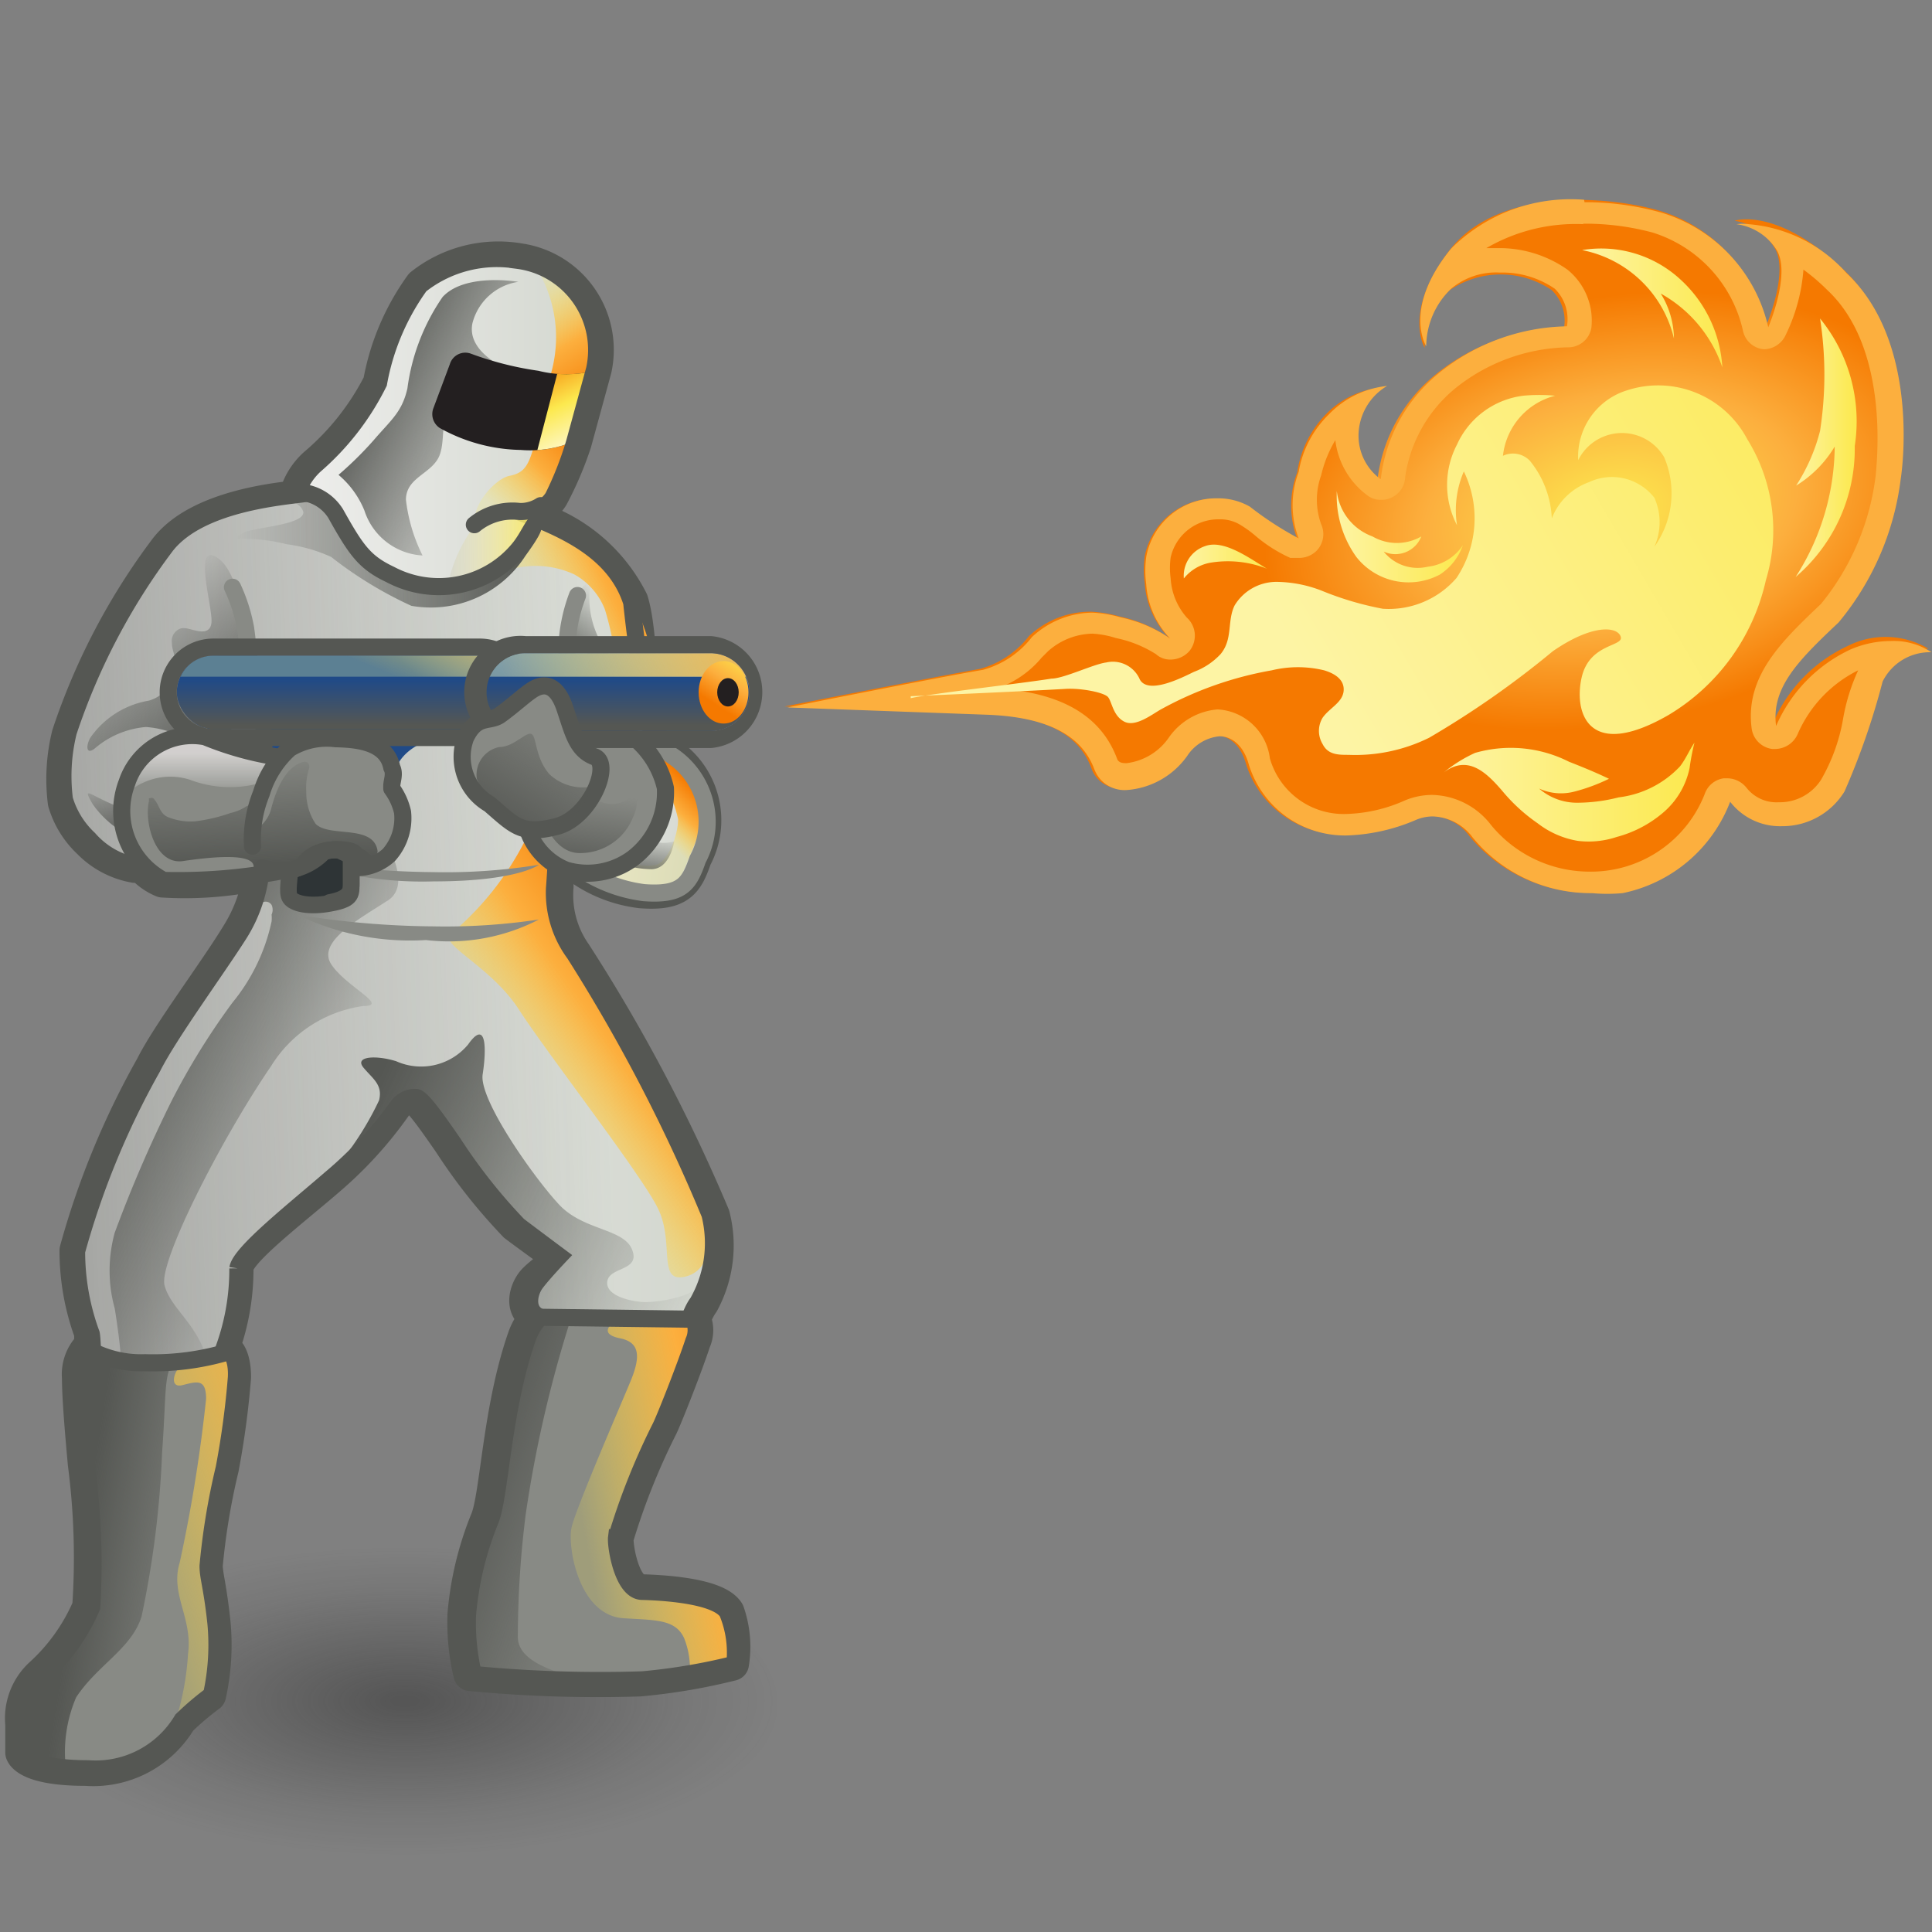 <?xml version="1.0" encoding="UTF-8" standalone="no"?>
<svg
   viewBox="0 0 48 48"
   version="1.1"
   id="svg17745"
   sodipodi:docname="flame_thrower.svg"
   inkscape:version="1.1 (c68e22c387, 2021-05-23)"
   xmlns:inkscape="http://www.inkscape.org/namespaces/inkscape"
   xmlns:sodipodi="http://sodipodi.sourceforge.net/DTD/sodipodi-0.dtd"
   xmlns:xlink="http://www.w3.org/1999/xlink"
   xmlns="http://www.w3.org/2000/svg"
   xmlns:svg="http://www.w3.org/2000/svg"
   xmlns:rdf="http://www.w3.org/1999/02/22-rdf-syntax-ns#"
   xmlns:cc="http://creativecommons.org/ns#"
   xmlns:dc="http://purl.org/dc/elements/1.1/">
  <rect x="0" y="0" width="48" height="48" fill="#808080" stroke="none"/>
  <sodipodi:namedview
     id="namedview17747"
     pagecolor="#ffffff"
     bordercolor="#666666"
     borderopacity="1.0"
     inkscape:pageshadow="2"
     inkscape:pageopacity="0.0"
     inkscape:pagecheckerboard="0"
     showgrid="false"
     inkscape:zoom="15.6875"
     inkscape:cx="24"
     inkscape:cy="24"
     inkscape:window-width="2880"
     inkscape:window-height="1557"
     inkscape:window-x="-8"
     inkscape:window-y="-8"
     inkscape:window-maximized="1"
     inkscape:current-layer="svg17745" />
  <defs
     id="defs17583">
    <style
       id="style17477">.cls-1,.cls-17,.cls-20,.cls-22,.cls-23,.cls-25,.cls-4,.cls-59{fill:none;}.cls-2{isolation:isolate;}.cls-3{fill:url(#radial-gradient);}.cls-17,.cls-22,.cls-25,.cls-4,.cls-59{stroke:#555753;}.cls-22,.cls-23,.cls-4,.cls-59{stroke-linecap:round;stroke-linejoin:round;}.cls-4{stroke-width:0.7px;}.cls-5{fill:url(#linear-gradient);}.cls-6{fill:url(#linear-gradient-2);}.cls-7{fill:url(#linear-gradient-3);}.cls-8{fill:url(#linear-gradient-4);}.cls-9{fill:url(#linear-gradient-5);}.cls-10,.cls-27,.cls-31,.cls-36,.cls-40{mix-blend-mode:multiply;}.cls-10{fill:url(#linear-gradient-6);}.cls-11{fill:url(#linear-gradient-7);}.cls-12{fill:url(#linear-gradient-8);}.cls-13{fill:url(#linear-gradient-9);}.cls-14{fill:#888a85;}.cls-15{fill:url(#linear-gradient-10);}.cls-16{fill:url(#linear-gradient-11);}.cls-17,.cls-20,.cls-25{stroke-miterlimit:10;}.cls-17,.cls-20,.cls-22,.cls-23{stroke-width:0.35px;}.cls-18{fill:url(#linear-gradient-12);}.cls-19{fill:url(#linear-gradient-13);}.cls-20,.cls-23{stroke:#888a85;}.cls-21{fill:url(#linear-gradient-14);}.cls-24{fill:#2e3436;}.cls-25,.cls-59{stroke-width:0.34px;}.cls-26{fill:#204a87;}.cls-27{fill:url(#linear-gradient-15);}.cls-28{fill:url(#linear-gradient-16);}.cls-29{fill:url(#linear-gradient-17);}.cls-30{fill:#555753;}.cls-31{fill:url(#linear-gradient-18);}.cls-32{fill:url(#linear-gradient-19);}.cls-33{fill:url(#linear-gradient-20);}.cls-34{fill:url(#linear-gradient-21);}.cls-35{fill:#231f20;}.cls-36{fill:url(#linear-gradient-22);}.cls-37{fill:url(#linear-gradient-23);}.cls-38{fill:url(#linear-gradient-24);}.cls-39{fill:url(#linear-gradient-25);}.cls-40{fill:url(#linear-gradient-26);}.cls-41{fill:url(#radial-gradient-2);}.cls-42{fill:#fcaf3e;}.cls-43{fill:url(#linear-gradient-27);}.cls-44{fill:url(#linear-gradient-28);}.cls-45{fill:url(#linear-gradient-29);}.cls-46{fill:url(#linear-gradient-30);}.cls-47{fill:url(#linear-gradient-31);}.cls-48{fill:url(#linear-gradient-32);}.cls-49{opacity:0.62;fill:url(#linear-gradient-33);}.cls-50{fill:url(#linear-gradient-34);}.cls-51{fill:url(#linear-gradient-35);}.cls-52{fill:url(#linear-gradient-36);}.cls-53{fill:url(#linear-gradient-37);}.cls-54{fill:url(#linear-gradient-38);}.cls-55{fill:url(#linear-gradient-39);}.cls-56{fill:url(#linear-gradient-40);}.cls-57{clip-path:url(#clip-path);}.cls-58{fill:url(#linear-gradient-41);}</style>
    <radialGradient
       id="radial-gradient"
       cx="139.43"
       cy="49.88"
       r="12.25"
       gradientTransform="matrix(1.19,0,0,0.46,-150.68,15.55)"
       gradientUnits="userSpaceOnUse">
      <stop
         offset="0.03"
         stop-color="#2c2c2c"
         stop-opacity="0.5"
         id="stop17479" />
      <stop
         offset="0.68"
         stop-color="#2c2c2c"
         stop-opacity="0.1"
         id="stop17481" />
      <stop
         offset="0.93"
         stop-color="#2c2c2c"
         stop-opacity="0"
         id="stop17483" />
    </radialGradient>
    <linearGradient
       id="linear-gradient"
       x1="17.03"
       y1="18.64"
       x2="19.9"
       y2="18.64"
       gradientUnits="userSpaceOnUse">
      <stop
         offset="0"
         stop-color="#eeeeec"
         id="stop17486" />
      <stop
         offset="1"
         stop-color="#d3d7cf"
         id="stop17488" />
      <stop
         offset="1"
         id="stop17490" />
    </linearGradient>
    <linearGradient
       id="linear-gradient-2"
       x1="7.54"
       y1="24.29"
       x2="20.8"
       y2="24.29"
       xlink:href="#linear-gradient" />
    <linearGradient
       id="linear-gradient-3"
       x1="18.58"
       y1="23.99"
       x2="-5.54"
       y2="24.97"
       gradientUnits="userSpaceOnUse">
      <stop
         offset="0"
         stop-color="#555753"
         stop-opacity="0"
         id="stop17494" />
      <stop
         offset="0.96"
         stop-color="#555753"
         id="stop17496" />
    </linearGradient>
    <linearGradient
       id="linear-gradient-4"
       x1="17.07"
       y1="17.02"
       x2="20.56"
       y2="15.36"
       gradientUnits="userSpaceOnUse">
      <stop
         offset="0"
         stop-color="#fce94f"
         stop-opacity="0.2"
         id="stop17499" />
      <stop
         offset="0.43"
         stop-color="#fcaf3e"
         id="stop17501" />
      <stop
         offset="0.54"
         stop-color="#faa02d"
         id="stop17503" />
      <stop
         offset="0.85"
         stop-color="#f57900"
         id="stop17505" />
    </linearGradient>
    <linearGradient
       id="linear-gradient-5"
       x1="16.95"
       y1="27.29"
       x2="21.32"
       y2="24.29"
       gradientUnits="userSpaceOnUse">
      <stop
         offset="0"
         stop-color="#fce94f"
         stop-opacity="0.2"
         id="stop17508" />
      <stop
         offset="0.43"
         stop-color="#fcaf3e"
         id="stop17510" />
      <stop
         offset="0.85"
         stop-color="#f57900"
         id="stop17512" />
    </linearGradient>
    <linearGradient
       id="linear-gradient-6"
       x1="13.15"
       y1="28.22"
       x2="7.94"
       y2="25.57"
       xlink:href="#linear-gradient-3" />
    <linearGradient
       id="linear-gradient-7"
       x1="11.04"
       y1="15.74"
       x2="17.28"
       y2="15.74"
       xlink:href="#linear-gradient-3" />
    <linearGradient
       id="linear-gradient-8"
       x1="20.63"
       y1="31.22"
       x2="13.09"
       y2="27.75"
       xlink:href="#linear-gradient-3" />
    <linearGradient
       id="linear-gradient-9"
       x1="18.74"
       y1="16.8"
       x2="17.68"
       y2="18.17"
       xlink:href="#linear-gradient-3" />
    <linearGradient
       id="linear-gradient-10"
       x1="8.83"
       y1="20.15"
       x2="9.25"
       y2="21.62"
       xlink:href="#linear-gradient-3" />
    <linearGradient
       id="linear-gradient-11"
       x1="8.77"
       y1="17.15"
       x2="11.03"
       y2="19.79"
       xlink:href="#linear-gradient-3" />
    <linearGradient
       id="linear-gradient-12"
       x1="17.77"
       y1="20.82"
       x2="20.92"
       y2="20.82"
       gradientTransform="matrix(0.98,0.19,-0.19,0.98,4.13,-3.01)"
       xlink:href="#linear-gradient" />
    <linearGradient
       id="linear-gradient-13"
       x1="19.63"
       y1="21.44"
       x2="20.6"
       y2="20.43"
       xlink:href="#linear-gradient-5" />
    <linearGradient
       id="linear-gradient-14"
       x1="19.39"
       y1="21.47"
       x2="19.18"
       y2="22.58"
       xlink:href="#linear-gradient-3" />
    <linearGradient
       id="linear-gradient-15"
       x1="13.34"
       y1="18.39"
       x2="13.34"
       y2="19.36"
       xlink:href="#linear-gradient-3" />
    <linearGradient
       id="linear-gradient-16"
       x1="16.59"
       y1="14.64"
       x2="13.97"
       y2="17.59"
       gradientUnits="userSpaceOnUse">
      <stop
         offset="0"
         stop-color="#b2cbe5"
         id="stop17525" />
      <stop
         offset="1"
         stop-color="#3465a4"
         id="stop17527" />
    </linearGradient>
    <linearGradient
       id="linear-gradient-17"
       x1="13.48"
       y1="17.98"
       x2="15.66"
       y2="12.62"
       xlink:href="#linear-gradient-5" />
    <linearGradient
       id="linear-gradient-18"
       x1="18.89"
       y1="18.39"
       x2="18.89"
       y2="19.36"
       xlink:href="#linear-gradient-3" />
    <linearGradient
       id="linear-gradient-19"
       x1="20.1"
       y1="16.13"
       x2="17.51"
       y2="20.82"
       xlink:href="#linear-gradient-16" />
    <linearGradient
       id="linear-gradient-20"
       x1="16.74"
       y1="18.87"
       x2="29.58"
       y2="14.8"
       xlink:href="#linear-gradient-5" />
    <linearGradient
       id="linear-gradient-21"
       x1="21.52"
       y1="17.91"
       x2="20.57"
       y2="19.39"
       gradientUnits="userSpaceOnUse">
      <stop
         offset="0"
         stop-color="#fce94f"
         id="stop17534" />
      <stop
         offset="0.36"
         stop-color="#fcaf3e"
         id="stop17536" />
      <stop
         offset="0.67"
         stop-color="#f57900"
         id="stop17538" />
    </linearGradient>
    <linearGradient
       id="linear-gradient-22"
       x1="19.56"
       y1="35.99"
       x2="15.37"
       y2="34.62"
       xlink:href="#linear-gradient-3" />
    <linearGradient
       id="linear-gradient-23"
       x1="18.12"
       y1="35.43"
       x2="23.96"
       y2="34.34"
       xlink:href="#linear-gradient-5" />
    <linearGradient
       id="linear-gradient-24"
       x1="14.89"
       y1="15.2"
       x2="17.42"
       y2="15.2"
       gradientUnits="userSpaceOnUse">
      <stop
         offset="0"
         stop-color="#fff"
         stop-opacity="0"
         id="stop17543" />
      <stop
         offset="0.98"
         stop-color="#fce94f"
         id="stop17545" />
    </linearGradient>
    <linearGradient
       id="linear-gradient-25"
       x1="8.84"
       y1="36.49"
       x2="18"
       y2="33.59"
       xlink:href="#linear-gradient-5" />
    <linearGradient
       id="linear-gradient-26"
       x1="10.77"
       y1="36.84"
       x2="7.75"
       y2="36.36"
       xlink:href="#linear-gradient-3" />
    <radialGradient
       id="radial-gradient-2"
       cx="39.52"
       cy="14.99"
       r="11.08"
       gradientTransform="matrix(0.95,-0.17,0.09,0.58,0.31,12.96)"
       xlink:href="#linear-gradient-21" />
    <linearGradient
       id="linear-gradient-27"
       x1="35.79"
       y1="20.7"
       x2="40.92"
       y2="20.7"
       gradientUnits="userSpaceOnUse">
      <stop
         offset="0"
         stop-color="#fdf4a4"
         id="stop17551" />
      <stop
         offset="1"
         stop-color="#fce94f"
         id="stop17553" />
    </linearGradient>
    <linearGradient
       id="linear-gradient-28"
       x1="33.59"
       y1="15.46"
       x2="36.13"
       y2="15.46"
       xlink:href="#linear-gradient-27" />
    <linearGradient
       id="linear-gradient-29"
       x1="38.62"
       y1="10.8"
       x2="41.49"
       y2="10.8"
       xlink:href="#linear-gradient-27" />
    <linearGradient
       id="linear-gradient-30"
       x1="42.98"
       y1="13.64"
       x2="44.19"
       y2="13.64"
       xlink:href="#linear-gradient-27" />
    <linearGradient
       id="linear-gradient-31"
       x1="33.22"
       y1="18.63"
       x2="45.16"
       y2="11.64"
       xlink:href="#linear-gradient-27" />
    <linearGradient
       id="linear-gradient-32"
       x1="30.47"
       y1="15.97"
       x2="32.17"
       y2="15.97"
       xlink:href="#linear-gradient-27" />
    <linearGradient
       id="linear-gradient-33"
       x1="10.51"
       y1="20.86"
       x2="10.51"
       y2="19.9"
       gradientUnits="userSpaceOnUse">
      <stop
         offset="0"
         stop-color="#fff"
         stop-opacity="0"
         id="stop17561" />
      <stop
         offset="1"
         stop-color="snow"
         id="stop17563" />
    </linearGradient>
    <linearGradient
       id="linear-gradient-34"
       x1="11.51"
       y1="19.8"
       x2="11.64"
       y2="22.28"
       xlink:href="#linear-gradient-3" />
    <linearGradient
       id="linear-gradient-35"
       x1="18.35"
       y1="20.7"
       x2="18.11"
       y2="22.42"
       xlink:href="#linear-gradient-3" />
    <linearGradient
       id="linear-gradient-36"
       x1="18.13"
       y1="18.81"
       x2="16.39"
       y2="21.69"
       xlink:href="#linear-gradient-3" />
    <linearGradient
       id="linear-gradient-37"
       x1="12.32"
       y1="13.11"
       x2="18.43"
       y2="13.11"
       xlink:href="#linear-gradient" />
    <linearGradient
       id="linear-gradient-38"
       x1="17.31"
       y1="13.78"
       x2="13.5"
       y2="11.99"
       xlink:href="#linear-gradient-3" />
    <linearGradient
       id="linear-gradient-39"
       x1="16.44"
       y1="14.96"
       x2="18.48"
       y2="12.97"
       xlink:href="#linear-gradient-5" />
    <linearGradient
       id="linear-gradient-40"
       x1="16.97"
       y1="10.48"
       x2="18.63"
       y2="13.18"
       xlink:href="#linear-gradient-5" />
    <clipPath
       id="clip-path">
      <path
         class="cls-1"
         d="M15.45,11.93a.33.33,0,0,1,.43-.21,6.66,6.66,0,0,0,1.38.35,2.37,2.37,0,0,0,1.15,0L18,13.51a2.3,2.3,0,0,1-1.1.18,3.52,3.52,0,0,1-1.66-.45.34.34,0,0,1-.13-.4Z"
         id="path17573" />
    </clipPath>
    <linearGradient
       id="linear-gradient-41"
       x1="18.6"
       y1="13.78"
       x2="17.08"
       y2="10.56"
       gradientUnits="userSpaceOnUse">
      <stop
         offset="0.01"
         stop-color="#fff"
         id="stop17576" />
      <stop
         offset="0.36"
         stop-color="#fce94f"
         id="stop17578" />
      <stop
         offset="0.67"
         stop-color="#f57900"
         id="stop17580" />
    </linearGradient>
    <linearGradient
       inkscape:collect="always"
       xlink:href="#linear-gradient"
       id="linearGradient17806"
       gradientUnits="userSpaceOnUse"
       x1="17.03"
       y1="18.64"
       x2="19.9"
       y2="18.64" />
    <linearGradient
       inkscape:collect="always"
       xlink:href="#linear-gradient-3"
       id="linearGradient17808"
       gradientUnits="userSpaceOnUse"
       x1="18.58"
       y1="23.99"
       x2="-5.54"
       y2="24.97" />
    <linearGradient
       inkscape:collect="always"
       xlink:href="#linear-gradient-5"
       id="linearGradient17810"
       gradientUnits="userSpaceOnUse"
       x1="16.95"
       y1="27.29"
       x2="21.32"
       y2="24.29" />
    <linearGradient
       inkscape:collect="always"
       xlink:href="#linear-gradient-16"
       id="linearGradient17812"
       gradientUnits="userSpaceOnUse"
       x1="16.59"
       y1="14.64"
       x2="13.97"
       y2="17.59" />
    <linearGradient
       inkscape:collect="always"
       xlink:href="#linear-gradient-21"
       id="linearGradient17814"
       gradientUnits="userSpaceOnUse"
       x1="21.52"
       y1="17.91"
       x2="20.57"
       y2="19.39" />
    <linearGradient
       inkscape:collect="always"
       xlink:href="#linear-gradient-27"
       id="linearGradient17816"
       gradientUnits="userSpaceOnUse"
       x1="35.79"
       y1="20.7"
       x2="40.92"
       y2="20.7" />
  </defs>
  <title
     id="title17585">21-Flamethrower</title>
  <g
     id="shadow"
     transform="matrix(0.692,0,0,0.731,-0.485,14.123)"
     style="isolation:isolate;stroke-width:1.406">
    <ellipse
       class="cls-3"
       cx="14.66"
       cy="38.59"
       rx="13.96"
       ry="5.46"
       id="ellipse17587"
       style="fill:url(#radial-gradient);stroke-width:1.406" />
  </g>
  <g
     id="ART"
     transform="matrix(1.214,0,0,1.214,-7.578,-5.441)"
     style="isolation:isolate;stroke-width:0.824">
    <path
       class="cls-4"
       d="m 21.13,37.48 c -0.22,-0.36 -1.35,-0.42 -1.75,-0.43 -0.4,-0.01 -0.54,-0.94 -0.52,-1.1 a 14,14 0 0 1 0.91,-2.28 c 0.13,-0.28 0.52,-1.28 0.67,-1.74 a 0.54,0.54 0 0 0 0,-0.45 v 0 A 1.34,1.34 0 0 1 20.61,31.14 2.45,2.45 0 0 0 20.83,29.36 34.79,34.79 0 0 0 18,24 2.09,2.09 0 0 1 17.63,22.63 c 0,-0.11 0,-0.43 0,-0.82 a 2.73,2.73 0 0 0 1.73,0.91 c 0.79,0.06 0.93,-0.19 1.1,-0.68 A 1.63,1.63 0 0 0 19.91,19.9 1.61,1.61 0 0 0 19.6,19.7 C 19.3,18.77 19.37,17.46 19.16,16.78 A 3.37,3.37 0 0 0 16.85,15 v 0 a 0.77,0.77 0 0 0 0.68,-0.36 7,7 0 0 0 0.47,-1.1 l 0.41,-1.5 a 1.85,1.85 0 0 0 -1.54,-2.23 2.53,2.53 0 0 0 -2,0.51 4.89,4.89 0 0 0 -0.85,2 5.39,5.39 0 0 1 -1.33,1.68 1.34,1.34 0 0 0 -0.37,0.57 h 0.17 a 0.79,0.79 0 0 1 0.22,0.07 h -0.19 c -0.49,0.05 -2.18,0.19 -2.87,1.07 a 13.27,13.27 0 0 0 -2,3.81 3.78,3.78 0 0 0 -0.08,1.38 1.81,1.81 0 0 0 0.5,0.81 A 1.71,1.71 0 0 0 9,22.2 h 0.15 a 1.14,1.14 0 0 0 0.42,0.3 7.38,7.38 0 0 0 2,-0.15 3.13,3.13 0 0 1 -0.43,1.22 c -0.47,0.78 -1.44,2.06 -1.78,2.74 a 16.67,16.67 0 0 0 -1.55,3.76 4.86,4.86 0 0 0 0.3,1.69 c 0,0.08 0,0.2 0,0.36 H 8.02 a 0.81,0.81 0 0 0 -0.16,0.56 c 0,0.4 0.06,1.1 0.12,1.76 a 14.9,14.9 0 0 1 0.09,2.93 4,4 0 0 1 -1,1.4 1.21,1.21 0 0 0 -0.37,1 v 0.58 c 0,0 0.07,0.33 1.3,0.33 a 2.06,2.06 0 0 0 1.92,-1 5.85,5.85 0 0 1 0.6,-0.51 4.76,4.76 0 0 0 0.09,-1.48 c -0.08,-0.74 -0.15,-0.93 -0.16,-1.16 a 14,14 0 0 1 0.33,-2 17.43,17.43 0 0 0 0.25,-1.86 c 0,-0.43 -0.14,-0.53 -0.14,-0.53 h -0.12 v 0 a 4.73,4.73 0 0 0 0.31,-1.71 c 0,-0.32 1.14,-1.18 1.89,-1.83 a 8.07,8.07 0 0 0 1.34,-1.47 0.44,0.44 0 0 1 0.38,-0.2 c 0.11,0 0.39,0.39 0.77,0.94 a 11.31,11.31 0 0 0 1.33,1.68 c 0.33,0.25 0.72,0.52 0.84,0.63 0.12,0.11 -0.35,0.37 -0.49,0.56 -0.14,0.19 -0.23,0.55 0.1,0.69 a 1.18,1.18 0 0 0 -0.26,0.42 c -0.52,1.48 -0.56,3.27 -0.77,3.75 a 6.57,6.57 0 0 0 -0.46,1.92 4.55,4.55 0 0 0 0.12,1.22 27.25,27.25 0 0 0 3.46,0.11 12.27,12.27 0 0 0 1.89,-0.32 2.15,2.15 0 0 0 -0.09,-1.05 z"
       id="path17590" />
    <path
       class="cls-5"
       d="m 18.09,15.48 a 3.37,3.37 0 0 1 1.12,1.35 29.08,29.08 0 0 0 0.49,3.17 c 0.38,0.93 0.19,1.84 -0.33,1.86 -0.52,0.02 -1.79,-1 -2.25,-2.75 a 4.72,4.72 0 0 1 0.97,-3.63 z"
       id="path17592"
       style="fill:url(#linearGradient17806);stroke-width:0.824" />
    <path
       class="cls-6"
       d="m 20.52,31.14 c -0.21,0.27 -0.31,0.92 -0.64,1.51 a 2.23,2.23 0 0 1 -2.19,0.64 c -0.27,-0.28 -0.07,-1.72 -0.39,-1.85 -0.32,-0.13 -0.23,-0.51 -0.1,-0.69 0.13,-0.18 0.49,-0.56 0.49,-0.56 0,0 -0.51,-0.38 -0.84,-0.63 a 11.31,11.31 0 0 1 -1.33,-1.68 c -0.38,-0.55 -0.66,-0.94 -0.77,-0.94 a 0.44,0.44 0 0 0 -0.38,0.2 8.07,8.07 0 0 1 -1.37,1.47 c -0.75,0.65 -1.84,1.51 -1.89,1.83 a 4.73,4.73 0 0 1 -0.31,1.71 c -0.31,0.68 -1,2.18 -1.87,1.82 C 8.06,33.61 8.17,32.12 8.11,31.78 a 4.86,4.86 0 0 1 -0.3,-1.69 16.67,16.67 0 0 1 1.55,-3.76 c 0.34,-0.68 1.31,-2 1.78,-2.74 a 3,3 0 0 0 0.44,-1.26 c 0.08,-0.59 0.17,-1.39 0.18,-1.76 a 10.76,10.76 0 0 0 -0.21,-1.71 2.64,2.64 0 0 0 -1.18,0.95 c 0.36,0.25 0.68,0.52 1,0.72 C 12,20.9 11,22.2 11,22.2 a 9.8,9.8 0 0 1 -2,0 1.71,1.71 0 0 1 -0.94,-0.55 1.81,1.81 0 0 1 -0.5,-0.81 3.78,3.78 0 0 1 0.08,-1.38 13.27,13.27 0 0 1 2,-3.81 c 0.69,-0.88 2.38,-1 2.87,-1.07 a 19.87,19.87 0 0 1 4.12,0.29 5.06,5.06 0 0 1 1.6,0.73 2.93,2.93 0 0 1 0.94,1.21 28.75,28.75 0 0 0 0.5,3.11 c 0.38,0.94 0.2,1.85 -0.32,1.87 a 2.59,2.59 0 0 1 -1.61,-1.31 c -0.06,0.71 -0.13,1.95 -0.15,2.18 A 2.09,2.09 0 0 0 18,24 a 34.79,34.79 0 0 1 2.77,5.33 2.45,2.45 0 0 1 -0.25,1.81 z"
       id="path17594"
       style="fill:url(#linear-gradient-2);stroke-width:0.824" />
    <path
       class="cls-7"
       d="m 20.52,31.14 c -0.21,0.27 -0.31,0.92 -0.64,1.51 a 2.23,2.23 0 0 1 -2.19,0.64 c -0.27,-0.28 -0.07,-1.72 -0.39,-1.85 -0.32,-0.13 -0.23,-0.51 -0.1,-0.69 0.13,-0.18 0.49,-0.56 0.49,-0.56 0,0 -0.51,-0.38 -0.84,-0.63 a 11.31,11.31 0 0 1 -1.33,-1.68 c -0.38,-0.55 -0.66,-0.94 -0.77,-0.94 a 0.44,0.44 0 0 0 -0.38,0.2 8.07,8.07 0 0 1 -1.37,1.47 c -0.75,0.65 -1.84,1.51 -1.89,1.83 a 4.73,4.73 0 0 1 -0.31,1.71 c -0.31,0.68 -1,2.18 -1.87,1.82 C 8.06,33.61 8.17,32.12 8.11,31.78 a 4.86,4.86 0 0 1 -0.3,-1.69 16.67,16.67 0 0 1 1.55,-3.76 c 0.34,-0.68 1.31,-2 1.78,-2.74 a 3,3 0 0 0 0.44,-1.26 c 0.08,-0.59 0.17,-1.39 0.18,-1.76 a 10.76,10.76 0 0 0 -0.21,-1.71 2.64,2.64 0 0 0 -1.18,0.95 c 0.36,0.25 0.68,0.52 1,0.72 C 12,20.9 11,22.2 11,22.2 a 9.8,9.8 0 0 1 -2,0 1.71,1.71 0 0 1 -0.94,-0.55 1.81,1.81 0 0 1 -0.5,-0.81 3.78,3.78 0 0 1 0.08,-1.38 13.27,13.27 0 0 1 2,-3.81 c 0.69,-0.88 2.38,-1 2.87,-1.07 a 19.87,19.87 0 0 1 4.12,0.29 5.06,5.06 0 0 1 1.6,0.73 2.93,2.93 0 0 1 0.94,1.21 28.75,28.75 0 0 0 0.5,3.11 c 0.38,0.94 0.2,1.85 -0.32,1.87 a 2.59,2.59 0 0 1 -1.61,-1.31 c -0.06,0.71 -0.13,1.95 -0.15,2.18 A 2.09,2.09 0 0 0 18,24 a 34.79,34.79 0 0 1 2.77,5.33 2.45,2.45 0 0 1 -0.25,1.81 z"
       id="path17596"
       style="fill:url(#linearGradient17808);stroke-width:0.824" />
    <path
       class="cls-8"
       d="m 17.21,15.13 a 6,6 0 0 1 -1.06,1.1 1.14,1.14 0 0 1 -0.66,0.24 1.93,1.93 0 0 0 0.92,-0.23 1.88,1.88 0 0 1 1.59,0 1.41,1.41 0 0 1 0.62,0.71 5.88,5.88 0 0 1 0.16,0.65 l 0.76,0.1 a 4.33,4.33 0 0 0 -0.69,-1.46 4.92,4.92 0 0 0 -1.09,-0.79"
       id="path17598"
       style="fill:url(#linear-gradient-4);stroke-width:0.824" />
    <path
       class="cls-9"
       d="m 17,21.66 a 6.11,6.11 0 0 1 -1.49,1.9 c -0.41,0.2 0.75,0.65 1.35,1.58 0.6,0.93 2.55,3.43 2.86,4.1 0.31,0.67 0,1.44 0.48,1.38 0.48,-0.06 0.67,-0.59 0.51,-1.26 -0.16,-0.67 -1.94,-3.84 -2.23,-4.45 a 8.78,8.78 0 0 1 -0.91,-1.86 c 0,-0.34 0.08,-0.93 0.08,-0.93"
       id="path17600"
       style="fill:url(#linearGradient17810);stroke-width:0.824" />
    <path
       class="cls-10"
       d="M 12.64,21.47 A 1.73,1.73 0 0 0 11.51,23 c 0.09,-0.06 0.21,-0.11 0.29,0 a 0.24,0.24 0 0 1 0,0.2 0.66,0.66 0 0 1 0,0.14 3.9,3.9 0 0 1 -0.8,1.66 14.49,14.49 0 0 0 -1.24,2 27.42,27.42 0 0 0 -1.17,2.71 2.92,2.92 0 0 0 0,1.55 13.47,13.47 0 0 1 0.18,2 c 0,0 1.93,-0.28 1.7,-1 -0.23,-0.72 -0.73,-1 -0.86,-1.47 -0.13,-0.47 1.16,-3 2.18,-4.49 a 2.64,2.64 0 0 1 1.89,-1.23 c 0.53,0 -0.33,-0.38 -0.65,-0.84 -0.32,-0.46 0.53,-0.92 1.15,-1.32 0.62,-0.4 -0.31,-1.62 -0.31,-1.62"
       id="path17602"
       style="fill:url(#linear-gradient-6);stroke-width:0.824" />
    <path
       class="cls-11"
       d="m 12.05,14.62 c 0,0 0.24,0 0.3,0 0.21,0 0.32,0.08 0.5,0.14 a 0.34,0.34 0 0 1 0.14,0 0.59,0.59 0 0 1 0.17,0.18 9.22,9.22 0 0 0 0.62,0.78 2,2 0 0 0 2,0.56 1.81,1.81 0 0 0 1.36,-1.13 c 0.09,0.08 0.05,0.08 0.16,0.12 0.11,0.04 -0.29,0.56 -0.32,0.61 a 2.3,2.3 0 0 1 -2.32,1 8.13,8.13 0 0 1 -1.64,-1 3.17,3.17 0 0 0 -0.91,-0.26 3.54,3.54 0 0 0 -0.85,-0.11 c -0.22,0 -0.27,0 -0.05,-0.12 0.22,-0.12 1.26,-0.16 1.24,-0.43 a 0.27,0.27 0 0 0 -0.11,-0.15 2.26,2.26 0 0 0 -0.29,-0.19 z"
       id="path17604"
       style="fill:url(#linear-gradient-7);stroke-width:0.824" />
    <path
       class="cls-12"
       d="m 20.77,30.45 a 1.51,1.51 0 0 1 -0.25,0.69 c -0.21,0.27 -0.31,0.92 -0.64,1.51 a 2.23,2.23 0 0 1 -2.19,0.64 c -0.27,-0.28 -0.07,-1.72 -0.39,-1.85 -0.32,-0.13 -0.23,-0.51 -0.1,-0.69 0.13,-0.18 0.49,-0.56 0.49,-0.56 0,0 -0.51,-0.38 -0.84,-0.63 a 11.31,11.31 0 0 1 -1.33,-1.68 c -0.38,-0.55 -0.66,-0.94 -0.77,-0.94 a 0.44,0.44 0 0 0 -0.38,0.2 8.07,8.07 0 0 1 -1.37,1.47 l -0.19,0.16 V 28.71 A 6.22,6.22 0 0 0 14,27 c 0.08,-0.32 -0.13,-0.44 -0.32,-0.67 -0.19,-0.23 0.25,-0.26 0.67,-0.13 a 1.25,1.25 0 0 0 1.47,-0.34 c 0.38,-0.54 0.38,0.09 0.3,0.61 -0.08,0.52 1.07,2.14 1.57,2.67 0.5,0.53 1.32,0.48 1.49,0.92 0.17,0.44 -0.47,0.34 -0.51,0.65 -0.04,0.31 0.55,0.42 0.79,0.42 A 2.68,2.68 0 0 0 20.21,31 0.86,0.86 0 0 0 20.77,30.45 Z"
       id="path17606"
       style="fill:url(#linear-gradient-8);stroke-width:0.824" />
    <path
       class="cls-13"
       d="m 18,16.82 c 0.14,-0.4 0.31,-0.45 0.32,-0.35 a 1.87,1.87 0 0 0 0.3,1.29 C 19.01,18.18 17.84,17.7 17.84,17.7 A 1.6,1.6 0 0 1 18,16.82 Z"
       id="path17608"
       style="fill:url(#linear-gradient-9);stroke-width:0.824" />
    <path
       class="cls-14"
       d="m 17.27,22.18 a 12,12 0 0 1 -2.17,0.15 17.18,17.18 0 0 1 -2.78,-0.25 7.64,7.64 0 0 0 2.79,0.44 c 1.73,0 2.16,-0.34 2.16,-0.34 z"
       id="path17610"
       style="stroke-width:0.824" />
    <path
       class="cls-14"
       d="m 17.27,23.3 a 12.85,12.85 0 0 1 -2.17,0.14 17.87,17.87 0 0 1 -2.78,-0.24 5.32,5.32 0 0 0 2.64,0.52 4,4 0 0 0 2.31,-0.42 z"
       id="path17612"
       style="stroke-width:0.824" />
    <path
       class="cls-15"
       d="m 10.22,21.74 a 2,2 0 0 1 -2.08,-0.8 c -0.39,-0.67 0.39,0.41 1.93,0.21"
       id="path17614"
       style="fill:url(#linear-gradient-10);stroke-width:0.824" />
    <path
       class="cls-16"
       d="m 8.18,19.8 a 1.84,1.84 0 0 1 1.05,-0.44 2,2 0 0 1 1.18,0.5 c 0,0 0.23,-0.05 0.21,-0.08 -0.02,-0.03 -0.37,-0.79 -0.37,-0.79 a 4.91,4.91 0 0 0 1,-0.74 c 0.11,-0.21 0,-1.95 -0.54,-2.34 -0.54,-0.39 -0.11,1 -0.14,1.31 -0.03,0.31 -0.37,0.14 -0.52,0.12 a 0.33,0.33 0 0 0 -0.1,0 0.27,0.27 0 0 0 -0.19,0.3 c 0,0.14 0.07,0.26 0.07,0.39 a 0.75,0.75 0 0 1 -0.54,0.79 1.83,1.83 0 0 0 -1.2,0.76 C 8,19.74 8,19.94 8.18,19.8 Z"
       id="path17616"
       style="fill:url(#linear-gradient-11);stroke-width:0.824" />
    <path
       class="cls-17"
       d="m 20.52,31.14 c -0.21,0.27 -0.31,0.92 -0.64,1.51 a 2.23,2.23 0 0 1 -2.19,0.64 c -0.27,-0.28 -0.07,-1.72 -0.39,-1.85 -0.32,-0.13 -0.23,-0.51 -0.1,-0.69 0.13,-0.18 0.49,-0.56 0.49,-0.56 0,0 -0.51,-0.38 -0.84,-0.63 a 11.31,11.31 0 0 1 -1.33,-1.68 c -0.38,-0.55 -0.66,-0.94 -0.77,-0.94 a 0.44,0.44 0 0 0 -0.38,0.2 8.07,8.07 0 0 1 -1.37,1.47 c -0.75,0.65 -1.84,1.51 -1.89,1.83 a 4.73,4.73 0 0 1 -0.31,1.71 c -0.31,0.68 -1,2.18 -1.87,1.82 C 8.06,33.61 8.17,32.12 8.11,31.78 a 4.86,4.86 0 0 1 -0.3,-1.69 16.67,16.67 0 0 1 1.55,-3.76 c 0.34,-0.68 1.31,-2 1.78,-2.74 a 3,3 0 0 0 0.44,-1.26 c 0.08,-0.59 0.17,-1.39 0.18,-1.76 a 10.76,10.76 0 0 0 -0.21,-1.71 2.64,2.64 0 0 0 -1.18,0.95 c 0.36,0.25 0.68,0.52 1,0.72 C 12,20.9 11,22.2 11,22.2 a 9.8,9.8 0 0 1 -2,0 1.71,1.71 0 0 1 -0.94,-0.55 1.81,1.81 0 0 1 -0.5,-0.81 3.78,3.78 0 0 1 0.08,-1.38 13.27,13.27 0 0 1 2,-3.81 c 0.69,-0.88 2.38,-1 2.87,-1.07 a 19.87,19.87 0 0 1 4.12,0.29 c 1,0.37 2.18,0.81 2.54,1.94 a 28.75,28.75 0 0 0 0.5,3.11 c 0.38,0.94 0.2,1.85 -0.32,1.87 a 2.59,2.59 0 0 1 -1.61,-1.31 c -0.06,0.71 -0.13,1.95 -0.15,2.18 A 2.09,2.09 0 0 0 18,24 a 34.79,34.79 0 0 1 2.77,5.33 2.45,2.45 0 0 1 -0.25,1.81 z"
       id="path17618" />
    <path
       class="cls-18"
       d="m 17.42,21.6 a 3,3 0 0 0 2,1.15 c 0.79,0.06 0.93,-0.19 1.1,-0.68 a 1.63,1.63 0 0 0 -0.55,-2.14 c -1.06,-0.85 -1.51,0.24 -1.52,0.21"
       id="path17620"
       style="fill:url(#linear-gradient-12);stroke-width:0.824" />
    <path
       class="cls-19"
       d="m 19.6,19.88 0.23,0.63 a 2.44,2.44 0 0 1 0.29,0.74 c 0,0.31 -0.2,0.86 -0.45,0.93 a 0.85,0.85 0 0 1 -0.53,-0.05 l -0.49,0.37 a 7.06,7.06 0 0 0 0.82,0.2 2.18,2.18 0 0 0 0.65,-0.18 c 0.07,-0.06 0.49,-1.14 0.49,-1.14 L 20.48,20.6 20.11,20.17 19.86,20"
       id="path17622"
       style="fill:url(#linear-gradient-13);stroke-width:0.824" />
    <path
       class="cls-20"
       d="m 17.42,21.6 a 3,3 0 0 0 2,1.15 c 0.79,0.06 0.93,-0.19 1.1,-0.68 a 1.63,1.63 0 0 0 -0.55,-2.14 c -1.06,-0.85 -1.51,0.24 -1.52,0.21"
       id="path17624" />
    <path
       class="cls-21"
       d="m 18.57,22 a 2.14,2.14 0 0 0 1,0.27 c 0.39,0 0.47,-0.57 0.47,-0.57 a 0.71,0.71 0 0 1 -0.83,-0.34"
       id="path17626"
       style="fill:url(#linear-gradient-14);stroke-width:0.824" />
    <path
       class="cls-14"
       d="m 17.94,19.34 a 9.09,9.09 0 0 0 1.32,0.27 1.87,1.87 0 0 1 0.6,1 1.7,1.7 0 0 1 -0.67,1.44 1.56,1.56 0 0 1 -1.36,0.24 1.35,1.35 0 0 1 -0.83,-1.53 2.2,2.2 0 0 1 0.94,-1.42 z"
       id="path17628"
       style="stroke-width:0.824" />
    <path
       class="cls-22"
       d="m 17.94,19.34 a 9.09,9.09 0 0 0 1.32,0.27 1.87,1.87 0 0 1 0.6,1 1.7,1.7 0 0 1 -0.67,1.44 1.56,1.56 0 0 1 -1.36,0.24 1.35,1.35 0 0 1 -0.83,-1.53 2.2,2.2 0 0 1 0.94,-1.42 z"
       id="path17630" />
    <path
       class="cls-23"
       d="m 11,16.5 a 3.4,3.4 0 0 1 0.27,0.85 8,8 0 0 1 0.07,1.46"
       id="path17632" />
    <path
       class="cls-23"
       d="m 17.93,18.62 a 3.34,3.34 0 0 1 0.13,-1.95"
       id="path17634" />
    <path
       class="cls-24"
       d="m 13.43,22 c 0,0 0,0.36 0,0.58 0,0.22 0,0.31 -0.44,0.39 -0.44,0.08 -0.73,0 -0.81,-0.11 -0.08,-0.11 0,-0.41 0,-0.73 0,-0.32 0.68,-0.4 0.68,-0.4 z"
       id="path17636"
       style="stroke-width:0.824" />
    <path
       class="cls-25"
       d="m 13.43,22 c 0,0 0,0.36 0,0.58 0,0.22 0,0.31 -0.44,0.39 -0.44,0.08 -0.73,0 -0.81,-0.11 -0.08,-0.11 0,-0.41 0,-0.73 0,-0.32 0.68,-0.4 0.68,-0.4 z"
       id="path17638" />
    <path
       class="cls-26"
       d="m 11.62,20.46 0.26,-0.92 A 1.36,1.36 0 0 1 11.63,18.81 0.48,0.48 0 0 1 12.1,18.3 h 6.82 v 1.3 h -3.78 c 0,0 -0.79,0.15 -0.86,0.86 0,0 -2.12,0.44 -2.66,0 z"
       id="path17640"
       style="stroke-width:0.824" />
    <rect
       class="cls-26"
       x="9.86"
       y="17.9"
       width="6.95"
       height="1.5"
       rx="0.75"
       id="rect17642"
       style="stroke-width:0.824" />
    <rect
       class="cls-27"
       x="9.86"
       y="17.9"
       width="6.95"
       height="1.5"
       rx="0.75"
       id="rect17644"
       style="fill:url(#linear-gradient-15);stroke-width:0.824" />
    <path
       class="cls-28"
       d="M 16.73,18.33 H 9.94 a 0.72,0.72 0 0 1 0.67,-0.43 h 5.45 a 0.72,0.72 0 0 1 0.67,0.43 z"
       id="path17646"
       style="fill:url(#linearGradient17812);stroke-width:0.824" />
    <path
       class="cls-29"
       d="M 16.73,18.33 H 9.94 a 0.72,0.72 0 0 1 0.67,-0.43 h 5.45 a 0.72,0.72 0 0 1 0.67,0.43 z"
       id="path17648"
       style="fill:url(#linear-gradient-17);stroke-width:0.824" />
    <path
       class="cls-30"
       d="m 16.06,17.9 a 0.75,0.75 0 0 1 0,1.5 h -5.45 a 0.75,0.75 0 0 1 0,-1.5 h 5.45 m 0,-0.35 h -5.45 a 1.1,1.1 0 1 0 0,2.2 h 5.45 a 1.1,1.1 0 1 0 0,-2.2 z"
       id="path17650"
       style="stroke-width:0.824" />
    <rect
       class="cls-26"
       x="16.19"
       y="17.85"
       width="5.39"
       height="1.59"
       rx="0.8"
       id="rect17652"
       style="stroke-width:0.824" />
    <rect
       class="cls-31"
       x="16.19"
       y="17.85"
       width="5.39"
       height="1.59"
       rx="0.8"
       id="rect17654"
       style="fill:url(#linear-gradient-18);stroke-width:0.824" />
    <path
       class="cls-32"
       d="m 21.51,18.33 h -5.25 a 0.79,0.79 0 0 1 0.73,-0.48 h 3.8 a 0.79,0.79 0 0 1 0.72,0.48 z"
       id="path17656"
       style="fill:url(#linear-gradient-19);stroke-width:0.824" />
    <path
       class="cls-33"
       d="m 21.51,18.33 h -5.25 a 0.79,0.79 0 0 1 0.73,-0.48 h 3.8 a 0.79,0.79 0 0 1 0.72,0.48 z"
       id="path17658"
       style="fill:url(#linear-gradient-20);stroke-width:0.824" />
    <path
       class="cls-30"
       d="m 20.79,17.85 a 0.8,0.8 0 0 1 0.79,0.8 0.79,0.79 0 0 1 -0.79,0.79 H 17 a 0.79,0.79 0 0 1 -0.8,-0.79 0.8,0.8 0 0 1 0.8,-0.8 h 3.8 m 0,-0.35 H 17 a 1.15,1.15 0 1 0 0,2.29 h 3.8 a 1.15,1.15 0 0 0 0,-2.29 z"
       id="path17660"
       style="stroke-width:0.824" />
    <ellipse
       class="cls-34"
       cx="21.05"
       cy="18.65"
       rx="0.51"
       ry="0.64"
       id="ellipse17662"
       style="fill:url(#linearGradient17814);stroke-width:0.824" />
    <ellipse
       class="cls-35"
       cx="21.14"
       cy="18.65"
       rx="0.22"
       ry="0.29"
       id="ellipse17664"
       style="stroke-width:0.824" />
    <path
       class="cls-14"
       d="m 17.3,31.44 a 1.18,1.18 0 0 0 -0.26,0.42 c -0.52,1.48 -0.56,3.27 -0.77,3.75 a 6.57,6.57 0 0 0 -0.46,1.92 4.55,4.55 0 0 0 0.12,1.22 21.09,21.09 0 0 0 3.46,0.11 c 0.78,-0.09 1.89,-0.32 1.89,-0.32 a 2.15,2.15 0 0 0 -0.15,-1.06 c -0.22,-0.36 -1.35,-0.42 -1.75,-0.43 -0.4,-0.01 -0.54,-0.94 -0.52,-1.1 a 14,14 0 0 1 0.91,-2.28 c 0.13,-0.28 0.52,-1.28 0.67,-1.74 a 0.54,0.54 0 0 0 0,-0.45 z"
       id="path17666"
       style="stroke-width:0.824" />
    <path
       class="cls-36"
       d="m 18.2,38.89 c -1.09,0 -2.27,-0.14 -2.27,-0.14 a 4.55,4.55 0 0 1 -0.12,-1.22 6.57,6.57 0 0 1 0.46,-1.92 c 0.21,-0.48 0.25,-2.27 0.77,-3.75 a 1.18,1.18 0 0 1 0.26,-0.42 h 0.44 l 0.16,0.11 a 25,25 0 0 0 -0.9,3.93 20.28,20.28 0 0 0 -0.16,2.5 c 0,0.45 0.58,0.67 1.25,0.86 z"
       id="path17668"
       style="fill:url(#linear-gradient-22);stroke-width:0.824" />
    <path
       class="cls-37"
       d="m 21.28,38.54 c 0,0 -0.42,0.09 -0.92,0.17 A 1.68,1.68 0 0 0 20.24,38 c -0.18,-0.38 -0.58,-0.36 -1.23,-0.4 -0.92,-0.05 -1.16,-1.46 -1.07,-1.86 0.09,-0.4 1,-2.49 1.21,-3 0.21,-0.51 0.18,-0.79 -0.22,-0.87 -0.4,-0.08 -0.2,-0.26 -0.2,-0.26 l 1.61,-0.12 h 0.07 a 0.49,0.49 0 0 1 0,0.42 c -0.15,0.46 -0.54,1.46 -0.67,1.74 A 14,14 0 0 0 18.86,36 c 0,0.16 0.12,1.08 0.52,1.1 0.4,0.02 1.53,0.07 1.75,0.43 a 2.15,2.15 0 0 1 0.15,1.01 z"
       id="path17670"
       style="fill:url(#linear-gradient-23);stroke-width:0.824" />
    <path
       class="cls-17"
       d="m 17.3,31.44 a 1.18,1.18 0 0 0 -0.26,0.42 c -0.52,1.48 -0.56,3.27 -0.77,3.75 a 6.57,6.57 0 0 0 -0.46,1.92 4.55,4.55 0 0 0 0.12,1.22 27.25,27.25 0 0 0 3.46,0.11 12.27,12.27 0 0 0 1.89,-0.32 2.15,2.15 0 0 0 -0.15,-1.06 c -0.22,-0.36 -1.35,-0.42 -1.75,-0.43 -0.4,-0.01 -0.54,-0.94 -0.52,-1.1 a 14,14 0 0 1 0.91,-2.28 c 0.13,-0.28 0.52,-1.28 0.67,-1.74 a 0.54,0.54 0 0 0 0,-0.45 z"
       id="path17672" />
    <path
       class="cls-38"
       d="m 15.36,16.43 a 2.11,2.11 0 0 0 1.52,-0.81 c 0.25,-0.32 0.29,-0.61 0.54,-0.61 l -0.15,-0.22 c -0.07,-0.12 -0.56,-0.76 -1,-0.82 -0.44,-0.06 -1,0.47 -1.28,1.36 -0.28,0.89 0.37,1.1 0.37,1.1 z"
       id="path17674"
       style="fill:url(#linear-gradient-24);stroke-width:0.824" />
    <path
       class="cls-14"
       d="m 10.94,32.14 c 0,0 0.16,0.1 0.14,0.53 a 17.43,17.43 0 0 1 -0.25,1.86 14,14 0 0 0 -0.33,2 c 0,0.23 0.08,0.42 0.16,1.16 a 4.76,4.76 0 0 1 -0.09,1.48 5.85,5.85 0 0 0 -0.6,0.51 2.06,2.06 0 0 1 -1.92,1 c -1.23,0 -1.3,-0.33 -1.3,-0.33 v -0.58 a 1.21,1.21 0 0 1 0.37,-1 4,4 0 0 0 1,-1.4 A 14.9,14.9 0 0 0 8,34.41 C 7.94,33.75 7.88,33.05 7.88,32.65 a 0.81,0.81 0 0 1 0.16,-0.56 2.24,2.24 0 0 0 1.17,0.28 5.37,5.37 0 0 0 1.73,-0.23 z"
       id="path17676"
       style="stroke-width:0.824" />
    <path
       class="cls-39"
       d="m 10.83,34.53 a 14,14 0 0 0 -0.33,2 c 0,0.23 0.08,0.42 0.16,1.16 a 4.76,4.76 0 0 1 -0.09,1.48 5.85,5.85 0 0 0 -0.6,0.51 L 9.73,40 a 5.59,5.59 0 0 0 0.36,-1.67 C 10.19,37.6 9.72,37.11 9.92,36.46 a 31.15,31.15 0 0 0 0.54,-3.35 c 0,-0.43 -0.2,-0.35 -0.49,-0.28 -0.29,0.07 -0.17,-0.36 0.09,-0.5 a 5.08,5.08 0 0 0 0.88,-0.18 c 0,0 0.16,0.1 0.14,0.53 a 17.43,17.43 0 0 1 -0.25,1.85 z"
       id="path17678"
       style="fill:url(#linear-gradient-25);stroke-width:0.824" />
    <path
       class="cls-40"
       d="M 9.81,32.35 C 9.59,32.57 9.65,32.98 9.56,34.2 a 19.82,19.82 0 0 1 -0.42,3.36 c -0.2,0.66 -0.91,1 -1.34,1.66 A 2.84,2.84 0 0 0 7.59,40.66 C 6.8,40.59 6.75,40.35 6.75,40.35 v -0.58 a 1.21,1.21 0 0 1 0.37,-1 4,4 0 0 0 1,-1.4 A 14.9,14.9 0 0 0 8,34.41 C 7.94,33.75 7.88,33.05 7.88,32.65 a 0.81,0.81 0 0 1 0.16,-0.56 2.24,2.24 0 0 0 1.17,0.28 3.54,3.54 0 0 0 0.6,-0.02 z"
       id="path17680"
       style="fill:url(#linear-gradient-26);stroke-width:0.824" />
    <path
       class="cls-17"
       d="m 10.94,32.14 c 0,0 0.16,0.1 0.14,0.53 a 17.43,17.43 0 0 1 -0.25,1.86 14,14 0 0 0 -0.33,2 c 0,0.23 0.08,0.42 0.16,1.16 a 4.76,4.76 0 0 1 -0.09,1.48 5.85,5.85 0 0 0 -0.6,0.51 2.06,2.06 0 0 1 -1.92,1 c -1.23,0 -1.3,-0.33 -1.3,-0.33 v -0.58 a 1.21,1.21 0 0 1 0.37,-1 4,4 0 0 0 1,-1.4 A 14.9,14.9 0 0 0 8,34.41 C 7.94,33.75 7.88,33.05 7.88,32.65 a 0.81,0.81 0 0 1 0.16,-0.56 2.24,2.24 0 0 0 1.17,0.28 5.37,5.37 0 0 0 1.73,-0.23 z"
       id="path17682" />
    <path
       class="cls-41"
       d="m 29.16,17.1 a 2.79,2.79 0 0 1 1,0.43 1.77,1.77 0 0 1 -0.49,-1.11 2.1,2.1 0 0 1 0,-0.56 1.46,1.46 0 0 1 2.12,-1 6.84,6.84 0 0 0 1,0.65 1.93,1.93 0 0 1 0,-1.36 2.14,2.14 0 0 1 0.55,-1.15 1.82,1.82 0 0 1 1.22,-0.59 1.19,1.19 0 0 0 -0.58,0.91 1.1,1.1 0 0 0 0.45,1 3.27,3.27 0 0 1 1.14,-2.13 4.27,4.27 0 0 1 2.68,-1 0.87,0.87 0 0 0 -0.25,-0.77 1.86,1.86 0 0 0 -2.09,0 1.65,1.65 0 0 0 -0.51,1.18 c 0,0 -0.46,-0.74 0.51,-2 0.97,-1.26 3.14,-1.13 4.28,-0.81 a 3.18,3.18 0 0 1 2.2,2.35 c 0,0 0.48,-1.12 0.16,-1.6 A 1.15,1.15 0 0 0 41.74,9 c 0,0 0.85,-0.3 2.23,1 1.38,1.3 1.2,3.63 1.11,4.22 a 5.68,5.68 0 0 1 -1.27,2.93 c -0.84,0.79 -1.38,1.34 -1.28,2.12 a 3.08,3.08 0 0 1 1.53,-1.57 1.71,1.71 0 0 1 1.65,0.06 1.09,1.09 0 0 0 -1,0.6 14.87,14.87 0 0 1 -0.78,2.25 1.46,1.46 0 0 1 -2.34,0.21 3,3 0 0 1 -2.2,1.87 3.18,3.18 0 0 1 -3.07,-1.09 1,1 0 0 0 -1.18,-0.35 3.88,3.88 0 0 1 -1.4,0.31 2.06,2.06 0 0 1 -2,-1.45 c -0.18,-0.65 -0.77,-0.8 -1.26,-0.18 -0.72,0.89 -1.68,0.88 -1.9,0.28 -0.22,-0.6 -0.78,-1.06 -2.17,-1.12 L 22.3,18.94 c 0,0 3,-0.59 4,-0.77 a 1.9,1.9 0 0 0 1,-0.67 1.84,1.84 0 0 1 1.26,-0.5 2.6,2.6 0 0 1 0.6,0.1 z"
       id="path17684"
       style="fill:url(#radial-gradient-2);stroke-width:0.824" />
    <path
       class="cls-42"
       d="m 38.63,9.06 a 5.33,5.33 0 0 1 1.43,0.18 2.73,2.73 0 0 1 1.85,2 0.48,0.48 0 0 0 0.43,0.39 v 0 a 0.5,0.5 0 0 0 0.45,-0.3 3.68,3.68 0 0 0 0.36,-1.33 4.06,4.06 0 0 1 0.48,0.41 c 1.33,1.23 1,3.69 1,3.79 a 5.13,5.13 0 0 1 -1.12,2.64 c -0.8,0.76 -1.56,1.48 -1.42,2.55 a 0.49,0.49 0 0 0 0.42,0.42 h 0.06 a 0.51,0.51 0 0 0 0.46,-0.3 2.61,2.61 0 0 1 1.24,-1.31 v 0 a 4,4 0 0 0 -0.31,1 3.75,3.75 0 0 1 -0.45,1.24 1,1 0 0 1 -0.86,0.46 0.78,0.78 0 0 1 -0.66,-0.29 0.51,0.51 0 0 0 -0.4,-0.2 h -0.07 a 0.48,0.48 0 0 0 -0.39,0.32 2.5,2.5 0 0 1 -2.37,1.59 2.61,2.61 0 0 1 -2,-0.95 1.56,1.56 0 0 0 -1.21,-0.62 1.46,1.46 0 0 0 -0.55,0.11 3.13,3.13 0 0 1 -1.21,0.28 1.57,1.57 0 0 1 -1.56,-1.14 1.14,1.14 0 0 0 -1.07,-1 1.35,1.35 0 0 0 -1,0.58 1.23,1.23 0 0 1 -0.86,0.52 c -0.07,0 -0.17,0 -0.2,-0.1 -0.33,-0.87 -1.13,-1.34 -2.45,-1.43 a 2.06,2.06 0 0 0 0.91,-0.63 l 0.13,-0.13 a 1.4,1.4 0 0 1 0.91,-0.36 v 0 a 1.9,1.9 0 0 1 0.48,0.09 2.43,2.43 0 0 1 0.82,0.33 0.43,0.43 0 0 0 0.3,0.11 0.52,0.52 0 0 0 0.38,-0.17 0.5,0.5 0 0 0 -0.05,-0.69 1.33,1.33 0 0 1 -0.33,-0.8 1.59,1.59 0 0 1 0,-0.43 1,1 0 0 1 1,-0.78 0.78,0.78 0 0 1 0.42,0.11 2.29,2.29 0 0 1 0.33,0.24 3,3 0 0 0 0.7,0.44 h 0.18 a 0.51,0.51 0 0 0 0.36,-0.15 0.49,0.49 0 0 0 0.09,-0.54 1.47,1.47 0 0 1 0,-1 2.49,2.49 0 0 1 0.29,-0.72 1.64,1.64 0 0 0 0.67,1.14 0.43,0.43 0 0 0 0.27,0.08 0.42,0.42 0 0 0 0.22,-0.05 0.48,0.48 0 0 0 0.27,-0.42 2.88,2.88 0 0 1 1,-1.79 3.78,3.78 0 0 1 2.33,-0.86 v 0 A 0.48,0.48 0 0 0 38.81,11.19 1.34,1.34 0 0 0 38.32,10 2.42,2.42 0 0 0 36.88,9.56 h -0.22 a 3.64,3.64 0 0 1 2,-0.49 m 0,-0.5 a 3.46,3.46 0 0 0 -2.72,1 c -1,1.22 -0.51,2 -0.51,2 a 1.65,1.65 0 0 1 0.51,-1.18 1.43,1.43 0 0 1 1,-0.33 1.89,1.89 0 0 1 1.12,0.33 0.87,0.87 0 0 1 0.25,0.77 v 0 a 4.26,4.26 0 0 0 -2.67,1 3.27,3.27 0 0 0 -1.14,2.13 1.1,1.1 0 0 1 -0.45,-1 1.19,1.19 0 0 1 0.58,-0.91 v 0 a 1.94,1.94 0 0 0 -1.2,0.59 2.14,2.14 0 0 0 -0.61,1.17 1.93,1.93 0 0 0 0,1.36 6.84,6.84 0 0 1 -1,-0.65 1.3,1.3 0 0 0 -0.66,-0.17 1.46,1.46 0 0 0 -1.46,1.2 2.1,2.1 0 0 0 0,0.56 1.77,1.77 0 0 0 0.49,1.11 2.79,2.79 0 0 0 -1,-0.43 2.6,2.6 0 0 0 -0.59,-0.1 v 0 a 1.84,1.84 0 0 0 -1.24,0.5 1.9,1.9 0 0 1 -1,0.67 c -1.06,0.18 -4,0.77 -4,0.77 l 4.11,0.15 c 1.39,0.06 1.95,0.53 2.17,1.12 a 0.66,0.66 0 0 0 0.66,0.42 1.66,1.66 0 0 0 1.24,-0.7 0.89,0.89 0 0 1 0.66,-0.4 c 0.27,0 0.5,0.21 0.6,0.58 a 2.06,2.06 0 0 0 2,1.45 3.88,3.88 0 0 0 1.4,-0.31 0.9,0.9 0 0 1 0.36,-0.08 1.05,1.05 0 0 1 0.82,0.43 3.12,3.12 0 0 0 2.44,1.14 3.48,3.48 0 0 0 0.63,0 3,3 0 0 0 2.2,-1.87 1.29,1.29 0 0 0 1.06,0.5 1.49,1.49 0 0 0 1.28,-0.71 14.87,14.87 0 0 0 0.78,-2.25 1.08,1.08 0 0 1 1,-0.6 v 0 a 1.4,1.4 0 0 0 -0.83,-0.23 2.11,2.11 0 0 0 -0.82,0.17 3.08,3.08 0 0 0 -1.53,1.57 c -0.1,-0.78 0.44,-1.33 1.28,-2.12 a 5.68,5.68 0 0 0 1.27,-2.93 c 0.09,-0.59 0.27,-2.93 -1.11,-4.22 a 3,3 0 0 0 -2,-1 0.87,0.87 0 0 0 -0.25,0 1.15,1.15 0 0 1 0.81,0.51 c 0.32,0.48 -0.16,1.6 -0.16,1.6 A 3.18,3.18 0 0 0 40.23,8.83 5.77,5.77 0 0 0 38.67,8.62 Z"
       id="path17686"
       style="stroke-width:0.824" />
    <path
       class="cls-43"
       d="m 40.27,21.12 a 1.63,1.63 0 0 0 0.55,-0.92 4.76,4.76 0 0 1 0.1,-0.52 c -0.11,0.16 -0.18,0.34 -0.3,0.49 a 2.06,2.06 0 0 1 -1.25,0.63 3.48,3.48 0 0 1 -0.85,0.11 1.18,1.18 0 0 1 -0.78,-0.29 1.08,1.08 0 0 0 0.73,0.06 3.7,3.7 0 0 0 0.7,-0.26 C 38.9,20.29 38.63,20.18 38.35,20.07 a 2.64,2.64 0 0 0 -1.92,-0.18 2.86,2.86 0 0 0 -0.64,0.4 c 0.49,-0.37 0.87,0 1.19,0.37 a 3.57,3.57 0 0 0 0.73,0.67 1.83,1.83 0 0 0 0.82,0.36 1.81,1.81 0 0 0 0.8,-0.08 2.42,2.42 0 0 0 0.94,-0.49 z"
       id="path17688"
       style="fill:url(#linearGradient17816);stroke-width:0.824" />
    <path
       class="cls-44"
       d="m 33.6,14.53 a 2.15,2.15 0 0 0 0.4,1.35 1.36,1.36 0 0 0 1.71,0.36 1.18,1.18 0 0 0 0.47,-0.6 1,1 0 0 1 -0.72,0.44 0.89,0.89 0 0 1 -0.9,-0.31 0.57,0.57 0 0 0 0.77,-0.31 1,1 0 0 1 -1,0 1.12,1.12 0 0 1 -0.73,-0.93 z"
       id="path17690"
       style="fill:url(#linear-gradient-28);stroke-width:0.824" />
    <path
       class="cls-45"
       d="m 38.62,9.6 a 2.39,2.39 0 0 1 2,0.59 2.64,2.64 0 0 1 0.87,1.81 2.73,2.73 0 0 0 -1.26,-1.51 1.79,1.79 0 0 1 0.27,0.92 2.41,2.41 0 0 0 -1.88,-1.81 z"
       id="path17692"
       style="fill:url(#linear-gradient-29);stroke-width:0.824" />
    <path
       class="cls-46"
       d="m 43.49,11 a 7.52,7.52 0 0 1 0,2.3 3.76,3.76 0 0 1 -0.49,1.12 2.34,2.34 0 0 0 0.79,-0.8 5,5 0 0 1 -0.8,2.67 A 3.45,3.45 0 0 0 44.2,13.61 3.33,3.33 0 0 0 43.49,11 Z"
       id="path17694"
       style="fill:url(#linear-gradient-30);stroke-width:0.824" />
    <path
       class="cls-47"
       d="m 24.88,18.77 c 0.46,-0.1 2.26,-0.3 2.88,-0.4 0.25,0 0.87,-0.3 1.12,-0.33 a 0.6,0.6 0 0 1 0.69,0.35 c 0.18,0.32 0.9,-0.06 1.11,-0.16 a 1.42,1.42 0 0 0 0.54,-0.36 c 0.26,-0.31 0.13,-0.68 0.29,-1 a 1,1 0 0 1 0.86,-0.48 2.6,2.6 0 0 1 0.92,0.18 6.37,6.37 0 0 0 1.25,0.37 1.83,1.83 0 0 0 1.51,-0.63 2.2,2.2 0 0 0 0.15,-2.18 2,2 0 0 0 -0.14,1.1 1.78,1.78 0 0 1 0,-1.65 1.72,1.72 0 0 1 1.36,-1 3.56,3.56 0 0 1 0.65,0 1.43,1.43 0 0 0 -1.07,1.23 0.48,0.48 0 0 1 0.55,0.1 2,2 0 0 1 0.45,1.18 1.28,1.28 0 0 1 0.76,-0.74 1.1,1.1 0 0 1 1.34,0.32 1.23,1.23 0 0 1 0,1 1.88,1.88 0 0 0 0.2,-1.83 1,1 0 0 0 -1.76,0.06 1.42,1.42 0 0 1 1,-1.43 2.06,2.06 0 0 1 2.46,1 3.53,3.53 0 0 1 0.38,2.89 4.3,4.3 0 0 1 -2,2.76 c -1.64,0.94 -1.93,-0.06 -1.77,-0.77 0.16,-0.71 0.87,-0.63 0.8,-0.84 -0.07,-0.21 -0.58,-0.26 -1.39,0.3 a 18.86,18.86 0 0 1 -2.53,1.77 3.41,3.41 0 0 1 -1.65,0.35 c -0.21,0 -0.42,0 -0.53,-0.22 a 0.52,0.52 0 0 1 0,-0.54 c 0.14,-0.2 0.41,-0.31 0.43,-0.55 0.02,-0.24 -0.2,-0.36 -0.4,-0.42 a 2.28,2.28 0 0 0 -1.07,0 A 7.3,7.3 0 0 0 30,19 c -0.18,0.1 -0.52,0.37 -0.75,0.25 -0.23,-0.12 -0.25,-0.4 -0.33,-0.5 -0.08,-0.1 -0.57,-0.19 -0.87,-0.17 -1.24,0.07 -3.17,0.15 -3.17,0.15"
       id="path17696"
       style="fill:url(#linear-gradient-31);stroke-width:0.824" />
    <path
       class="cls-48"
       d="M 32.17,16.12 C 31.83,15.92 31.29,15.51 30.9,15.66 A 0.64,0.64 0 0 0 30.47,16.32 0.9,0.9 0 0 1 31,16 a 2.19,2.19 0 0 1 1.17,0.12 z"
       id="path17698"
       style="fill:url(#linear-gradient-32);stroke-width:0.824" />
    <path
       class="cls-14"
       d="m 12.11,20 a 6.4,6.4 0 0 1 -1.67,-0.44 1.41,1.41 0 0 0 -1.6,0.94 1.61,1.61 0 0 0 0.75,2 11.43,11.43 0 0 0 2.44,-0.2 c 1.2,-0.09 1.33,-1.51 1.33,-1.51 0,0 0.5,-0.64 -1.25,-0.79 z"
       id="path17700"
       style="stroke-width:0.824" />
    <path
       class="cls-49"
       d="m 12.25,20 a 0.9,0.9 0 0 1 -0.48,0.44 2.3,2.3 0 0 1 -1.64,0 1.32,1.32 0 0 0 -1.37,0.36 1.32,1.32 0 0 1 0.08,-0.33 1.41,1.41 0 0 1 1.6,-0.94 6.4,6.4 0 0 0 1.67,0.44 z"
       id="path17702"
       style="fill:url(#linear-gradient-33);stroke-width:0.824" />
    <path
       class="cls-17"
       d="m 12.11,20 a 6.4,6.4 0 0 1 -1.67,-0.44 1.41,1.41 0 0 0 -1.6,0.94 1.61,1.61 0 0 0 0.75,2 11.43,11.43 0 0 0 2.44,-0.2 c 1.2,-0.09 1.33,-1.51 1.33,-1.51 0,0 0.5,-0.64 -1.25,-0.79 z"
       id="path17704" />
    <path
       class="cls-14"
       d="m 11.61,22.24 c 0,0 0.64,0.2 0.9,-0.13 0.26,-0.33 1,-0.26 1,-0.14 0,0.12 0,0.27 0,0.27 a 1,1 0 0 0 0.69,-0.26 1.13,1.13 0 0 0 0.28,-0.88 1.19,1.19 0 0 0 -0.27,-0.53 c 0,0 0.07,-0.32 0.07,-0.35 a 0.55,0.55 0 0 0 -0.34,-0.47 2.06,2.06 0 0 0 -0.82,-0.15 1.47,1.47 0 0 0 -0.94,0.2 2,2 0 0 0 -0.58,0.92 2.88,2.88 0 0 0 -0.19,1.06 0.47,0.47 0 0 0 0.2,0.46 z"
       id="path17706"
       style="stroke-width:0.824" />
    <path
       class="cls-50"
       d="m 9.38,20.82 c 0.13,0.13 0.12,0.3 0.29,0.38 a 1.24,1.24 0 0 0 0.57,0.09 3.44,3.44 0 0 0 0.72,-0.17 1,1 0 0 0 0.33,-0.14 c 0.05,0 0.07,-0.1 0.12,-0.12 0.05,-0.02 0.08,0 0.09,0 a 0.08,0.08 0 0 1 0,0.07 0.62,0.62 0 0 0 0,0.38 c 0,0 0.05,0.08 0.08,0.07 0.03,-0.01 0,0 0,0 A 0.7,0.7 0 0 0 11.8,21 c 0.09,-0.33 0.27,-0.81 0.63,-0.92 a 0.14,0.14 0 0 1 0.09,0 0.11,0.11 0 0 1 0.05,0.12 1.29,1.29 0 0 0 -0.06,0.48 1.16,1.16 0 0 0 0.19,0.66 c 0.28,0.29 1.19,0 1.27,0.56 0,0 0,0.1 -0.1,0.11 a 0.27,0.27 0 0 1 -0.15,0 l -0.25,-0.09 a 1.14,1.14 0 0 0 -0.88,0.16 2.12,2.12 0 0 1 -1,0.25 0.11,0.11 0 0 1 -0.08,0 c -0.05,0 -0.06,-0.09 -0.08,-0.14 -0.06,-0.27 -1,-0.15 -1.42,-0.09 -0.59,0.11 -0.82,-0.79 -0.72,-1.22 0,0 0,-0.06 0,-0.06 0,0 0.07,-0.02 0.09,0 z"
       id="path17708"
       style="fill:url(#linear-gradient-34);stroke-width:0.824" />
    <path
       class="cls-51"
       d="m 17.32,21.18 c 0.07,0.16 0.29,0.77 0.8,0.76 a 1.16,1.16 0 0 0 1.08,-0.74 0.8,0.8 0 0 0 0.06,-0.52 0.61,0.61 0 0 1 -0.67,0.23 1.08,1.08 0 0 1 -0.68,-0.6"
       id="path17710"
       style="fill:url(#linear-gradient-35);stroke-width:0.824" />
    <path
       class="cls-14"
       d="m 16.47,19.12 c 0.32,-0.23 0.57,-0.48 0.74,-0.56 0.17,-0.08 0.42,-0.09 0.59,0.41 0.17,0.5 0.24,0.86 0.61,1 0.37,0.14 -0.09,1.26 -0.79,1.43 -0.7,0.17 -0.83,0 -1.36,-0.46 a 1.12,1.12 0 0 1 -0.49,-1.36 c 0.23,-0.48 0.48,-0.31 0.7,-0.46 z"
       id="path17712"
       style="stroke-width:0.824" />
    <path
       class="cls-22"
       d="m 16.47,19.12 c 0.32,-0.23 0.57,-0.48 0.74,-0.56 0.17,-0.08 0.42,-0.09 0.59,0.41 0.17,0.5 0.24,0.86 0.61,1 0.37,0.14 -0.09,1.26 -0.79,1.43 -0.7,0.17 -0.83,0 -1.36,-0.46 a 1.12,1.12 0 0 1 -0.49,-1.36 c 0.23,-0.48 0.48,-0.31 0.7,-0.46 z"
       id="path17714" />
    <path
       class="cls-52"
       d="m 16,20.42 a 0.58,0.58 0 0 1 0.46,-0.65 c 0.29,0 0.53,-0.3 0.65,-0.27 0.12,0.03 0.07,0.48 0.38,0.83 a 1,1 0 0 0 0.86,0.25 c 0,0 -0.18,0.65 -0.61,0.78 A 1.53,1.53 0 0 1 16,20.42 Z"
       id="path17716"
       style="fill:url(#linear-gradient-36);stroke-width:0.824" />
    <path
       class="cls-53"
       d="m 12.32,14.54 a 1.34,1.34 0 0 1 0.37,-0.57 5.39,5.39 0 0 0 1.31,-1.68 4.89,4.89 0 0 1 0.85,-2 2.53,2.53 0 0 1 2,-0.51 1.85,1.85 0 0 1 1.53,2.22 L 18,13.54 a 7,7 0 0 1 -0.41,1.05 0.77,0.77 0 0 1 -0.68,0.36 1.21,1.21 0 0 0 -1,0.35 3.07,3.07 0 0 0 -0.5,1.13 3.09,3.09 0 0 1 -1.13,-0.26 c -0.53,-0.24 -0.7,-0.5 -1.12,-1.25 A 0.93,0.93 0 0 0 12.54,14.5 Z"
       id="path17718"
       style="fill:url(#linear-gradient-37);stroke-width:0.824" />
    <path
       class="cls-54"
       d="m 16.85,10.25 c 0,0 -1.09,-0.19 -1.55,0.31 a 4.27,4.27 0 0 0 -0.72,1.87 c -0.11,0.49 -0.34,0.65 -0.69,1.06 a 7.3,7.3 0 0 1 -0.72,0.71 1.88,1.88 0 0 1 0.53,0.73 1.33,1.33 0 0 0 1.19,0.92 3.42,3.42 0 0 1 -0.34,-1.14 c 0,-0.44 0.48,-0.52 0.66,-0.85 0.18,-0.33 0,-0.92 0.33,-1.26 0.33,-0.34 1.05,-0.56 1,-0.6 -0.05,-0.04 -0.74,-0.35 -0.63,-0.9 a 1.14,1.14 0 0 1 0.94,-0.85 z"
       id="path17720"
       style="fill:url(#linear-gradient-38);stroke-width:0.824" />
    <path
       class="cls-55"
       d="m 17.92,13.39 a 7.64,7.64 0 0 1 -0.57,1.39 v 0.05 a 0.77,0.77 0 0 1 -0.43,0.12 c -0.09,0 -1,0.1 -0.93,0.27 -0.15,-0.33 0.37,-0.94 0.68,-1 0.31,-0.06 0.39,-0.22 0.51,-0.64 z"
       id="path17722"
       style="fill:url(#linear-gradient-39);stroke-width:0.824" />
    <path
       class="cls-56"
       d="m 17.28,10.07 a 2.7,2.7 0 0 1 0,2.63 l 0.93,0.07 a 4.65,4.65 0 0 0 0.11,-1.47 c -0.04,-0.75 -1.04,-1.23 -1.04,-1.23 z"
       id="path17724"
       style="fill:url(#linear-gradient-40);stroke-width:0.824" />
    <path
       class="cls-35"
       d="m 15.45,11.93 a 0.33,0.33 0 0 1 0.43,-0.21 6.66,6.66 0 0 0 1.38,0.35 2.37,2.37 0 0 0 1.15,0 L 18,13.51 a 2.3,2.3 0 0 1 -1.1,0.18 3.52,3.52 0 0 1 -1.66,-0.45 0.34,0.34 0 0 1 -0.13,-0.4 z"
       id="path17726"
       style="stroke-width:0.824" />
    <g
       class="cls-57"
       clip-path="url(#clip-path)"
       id="g17730"
       style="stroke-width:0.824">
      <polygon
         class="cls-58"
         points="17.17,13.96 18.47,13.99 18.98,11.39 17.75,11.73 "
         id="polygon17728"
         style="fill:url(#linear-gradient-41);stroke-width:0.824" />
    </g>
    <path
       class="cls-17"
       d="m 16.84,9.81 a 2.53,2.53 0 0 0 -2,0.51 4.89,4.89 0 0 0 -0.85,2 5.39,5.39 0 0 1 -1.3,1.68 1.34,1.34 0 0 0 -0.37,0.57 h 0.17 a 0.93,0.93 0 0 1 0.62,0.42 c 0.42,0.75 0.59,1 1.12,1.25 a 2.12,2.12 0 0 0 2.65,-0.55 c 0.25,-0.32 0.29,-0.61 0.54,-0.61 0,0 -0.06,-0.08 -0.12,-0.18 A 0.74,0.74 0 0 0 17.56,14.66 7,7 0 0 0 18,13.54 l 0.41,-1.5 A 1.85,1.85 0 0 0 16.84,9.81 Z"
       id="path17732" />
    <path
       class="cls-59"
       d="m 13.43,22.1 c 0,0.13 0,0.32 0,0.46 0,0.14 0,0.31 -0.44,0.39"
       id="path17734" />
    <path
       class="cls-22"
       d="m 12.51,22.11 a 0.88,0.88 0 0 1 1.25,0.05"
       id="path17736" />
    <path
       class="cls-22"
       d="m 11.61,22.24 c 0,0 0.64,0.2 0.9,-0.13 0.26,-0.33 1,-0.26 1,-0.14 0,0.12 0,0.27 0,0.27 a 1,1 0 0 0 0.69,-0.26 1.13,1.13 0 0 0 0.28,-0.88 1.3,1.3 0 0 0 -0.22,-0.48 v -0.05 c 0,-0.11 0.07,-0.25 0,-0.38 -0.1,-0.52 -0.69,-0.58 -1.15,-0.59 a 1.47,1.47 0 0 0 -0.94,0.2 2,2 0 0 0 -0.58,0.92 2.49,2.49 0 0 0 -0.18,1.08"
       id="path17738" />
    <path
       class="cls-22"
       d="m 17.31,14.83 a 0.77,0.77 0 0 1 -0.43,0.12 1.23,1.23 0 0 0 -0.93,0.27"
       id="path17740" />
  </g>
</svg>
